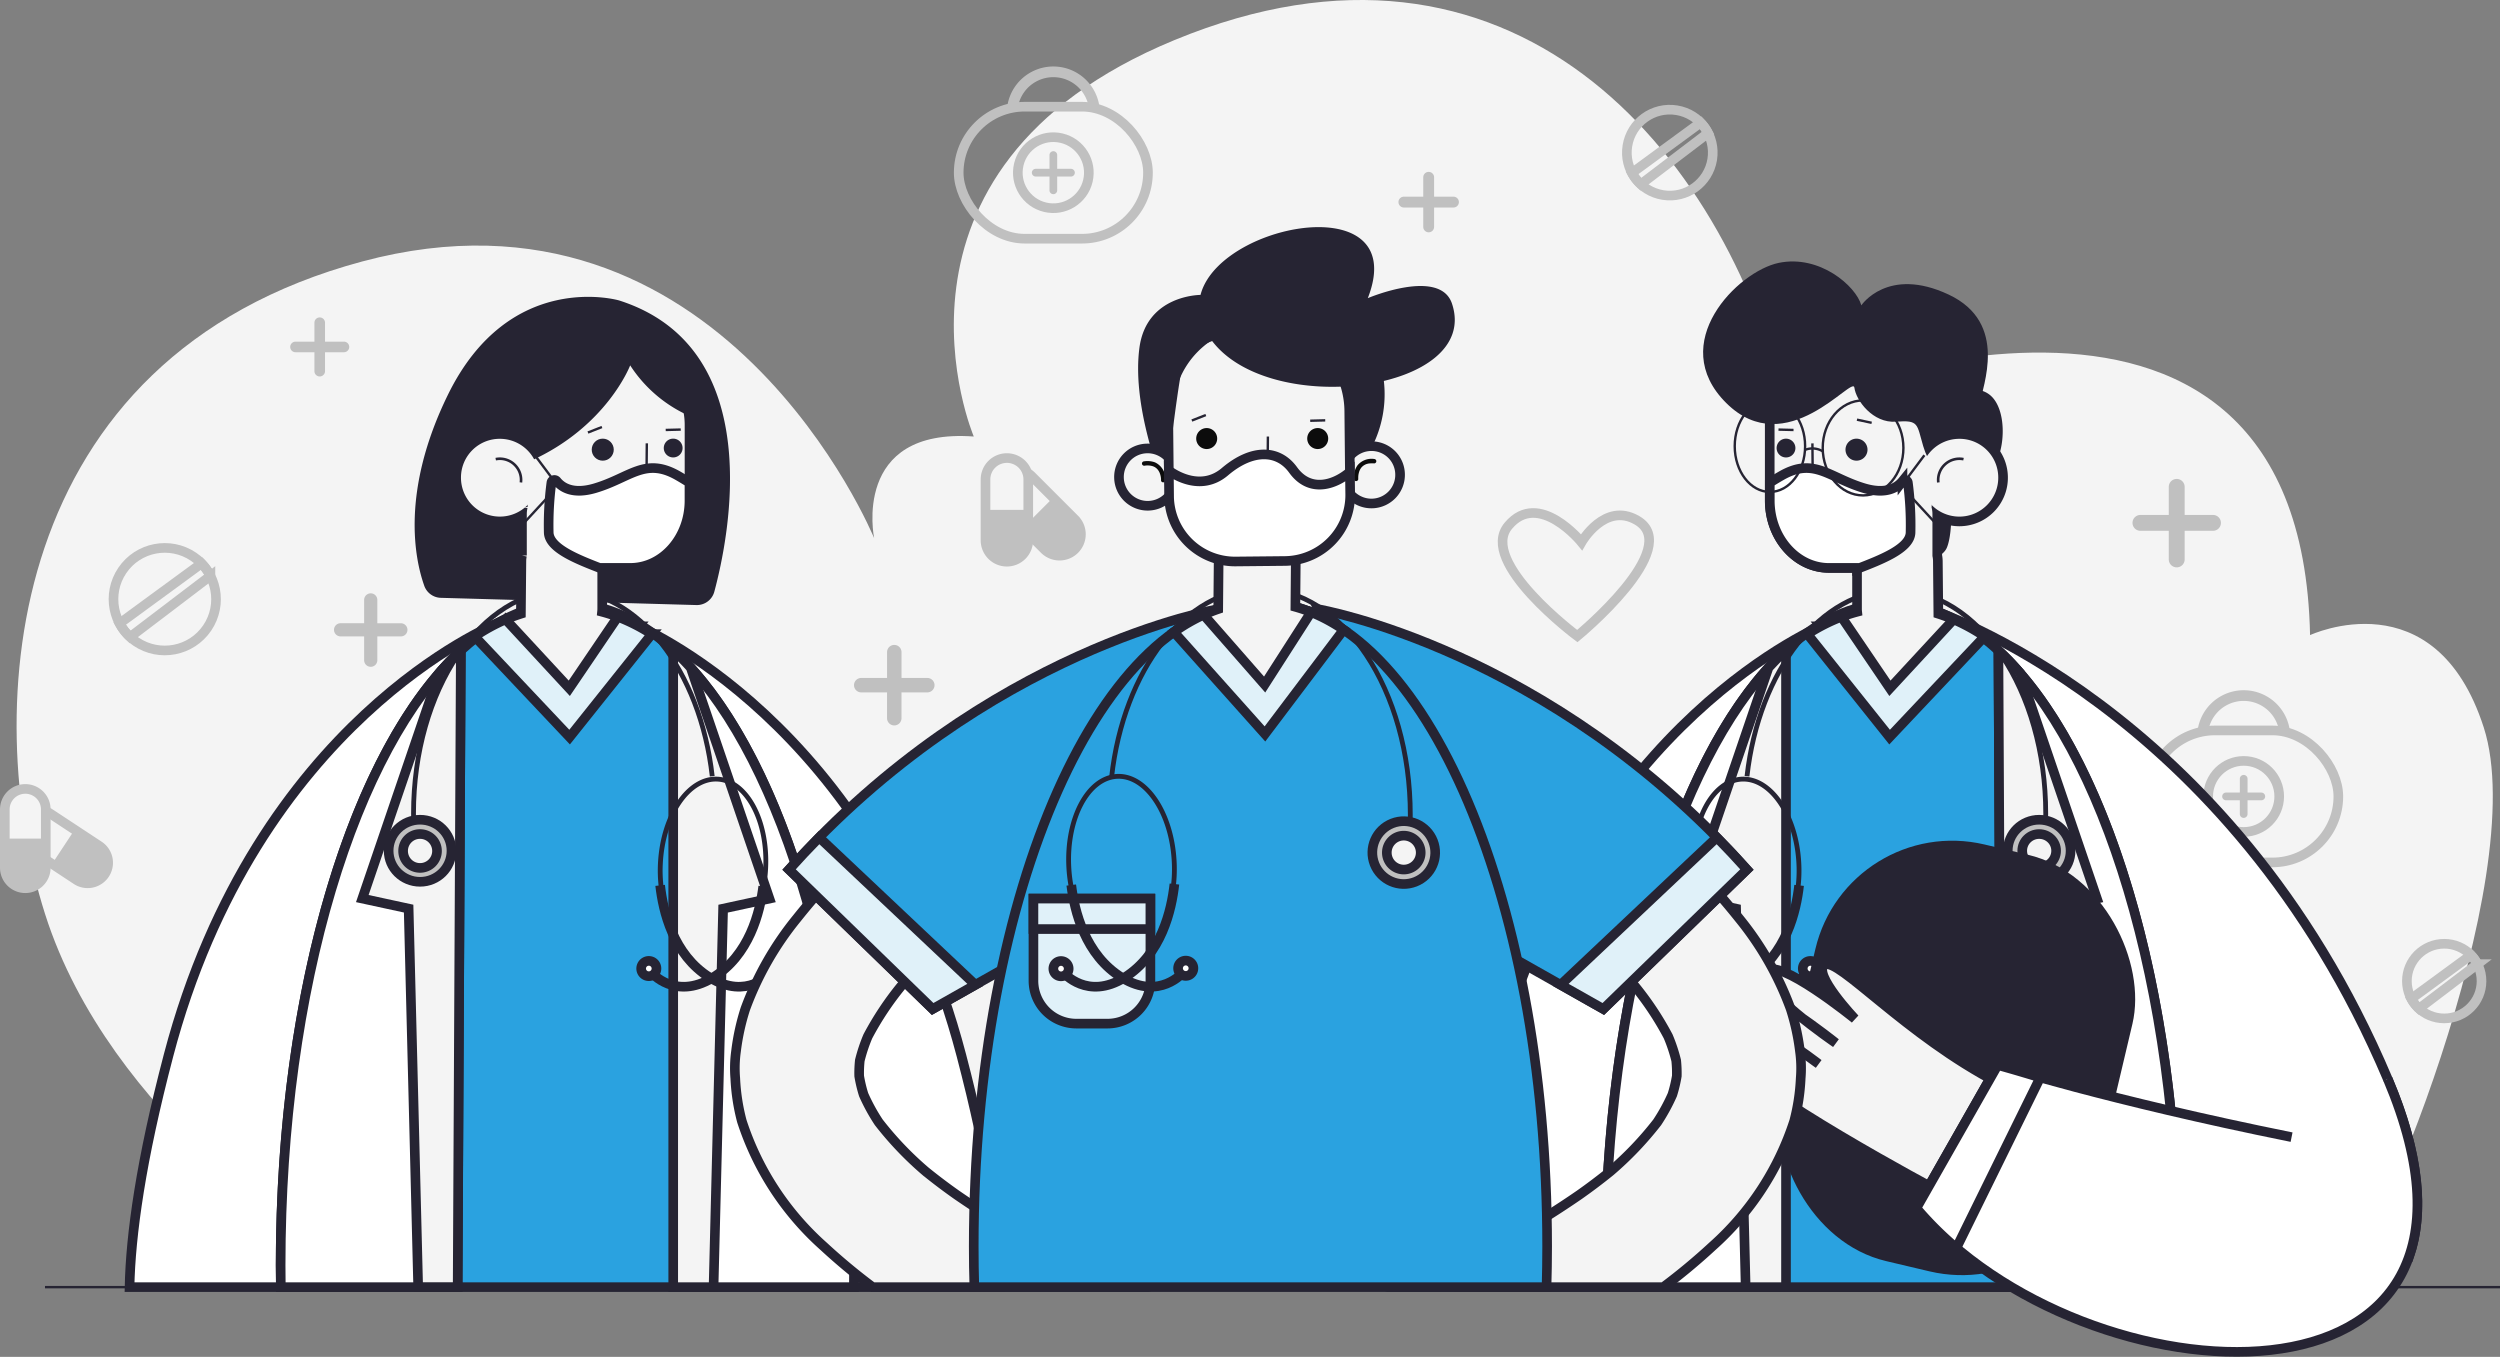 <svg xmlns="http://www.w3.org/2000/svg" width="259.59" height="140.892" viewBox="0 0 259.59 140.892">
  <rect x="0" y="0" width="259.59" height="140.892" fill="#808080" stroke="none"/>
  <g id="Group_2073" data-name="Group 2073" transform="translate(-29.857 -63.274)">
    <g id="Group_1358" data-name="Group 1358" transform="translate(30.357 63.274)">
      <path id="Path_1552" data-name="Path 1552" d="M65.417,192.862s-22.125-13.477-28.858-34.7-4.329-57.739,32.947-67.739,53.148,28.73,53.148,28.73S120.255,107.679,133,108.6c0,0-11.783-27.7,20.836-41.164,34.954-14.429,56.944,11.193,63.5,37.943,0,0,53.456-22.594,54.418,23.842,0,0,12.986-6.087,18.037,9.593S278.01,194.9,274.4,196.82,65.417,192.862,65.417,192.862Z" transform="translate(-32.387 -63.274)" fill="#f4f4f4"/>
      <g id="Group_1357" data-name="Group 1357" transform="translate(0 6.905)">
        <g id="Group_1342" data-name="Group 1342" transform="translate(9.215 47.918)">
          <circle id="Ellipse_5" data-name="Ellipse 5" cx="5.324" cy="5.324" r="5.324" transform="translate(0 8.818) rotate(-55.901)" fill="none" stroke="silver" stroke-miterlimit="10" stroke-width="1"/>
          <path id="Path_1553" data-name="Path 1553" d="M70.567,218.923l-8.509,6.228a5.348,5.348,0,0,0,1.095,1.408l8.34-6.344A5.33,5.33,0,0,0,70.567,218.923Z" transform="translate(-59.357 -215.24)" fill="none" stroke="silver" stroke-miterlimit="10" stroke-width="1"/>
        </g>
        <g id="Group_1343" data-name="Group 1343" transform="translate(167.77 3.824)">
          <circle id="Ellipse_6" data-name="Ellipse 6" cx="4.461" cy="4.461" r="4.461" transform="matrix(0.16, -0.987, 0.987, 0.16, 0, 8.808)" fill="none" stroke="silver" stroke-miterlimit="10" stroke-width="1"/>
          <path id="Path_1554" data-name="Path 1554" d="M486.972,97.157l-7.129,5.218a4.477,4.477,0,0,0,.918,1.18l6.988-5.315A4.46,4.46,0,0,0,486.972,97.157Z" transform="translate(-478.659 -95.151)" fill="none" stroke="silver" stroke-miterlimit="10" stroke-width="1"/>
        </g>
        <g id="Group_1344" data-name="Group 1344" transform="translate(249.422 91.092)">
          <circle id="Ellipse_7" data-name="Ellipse 7" cx="3.875" cy="3.875" r="3.875" fill="none" stroke="silver" stroke-miterlimit="10" stroke-width="1"/>
          <path id="Path_1555" data-name="Path 1555" d="M701.336,327.108l-6.192,4.532a3.884,3.884,0,0,0,.8,1.025l6.069-4.616A3.892,3.892,0,0,0,701.336,327.108Z" transform="translate(-694.684 -325.934)" fill="none" stroke="silver" stroke-miterlimit="10" stroke-width="1"/>
        </g>
        <path id="Path_1556" data-name="Path 1556" d="M626.48,199.271h-2.943v-2.943a.824.824,0,0,0-1.647,0v2.943h-2.943a.824.824,0,0,0-.824.824h0a.824.824,0,0,0,.824.824h2.943v2.943a.824.824,0,1,0,1.647,0v-2.943h2.943a.824.824,0,0,0,.824-.824h0A.824.824,0,0,0,626.48,199.271Z" transform="translate(-397.192 -152.707)" fill="silver"/>
        <g id="Group_1347" data-name="Group 1347" transform="translate(99.047)">
          <g id="Group_1345" data-name="Group 1345">
            <rect id="Rectangle_32" data-name="Rectangle 32" width="19.655" height="13.708" rx="6.854" transform="translate(0 4.173)" fill="none" stroke="silver" stroke-miterlimit="10" stroke-width="1"/>
            <path id="Path_1557" data-name="Path 1557" d="M308.39,85.818a3.728,3.728,0,0,1,7.337,0h1.119a4.832,4.832,0,0,0-9.574,0Z" transform="translate(-302.231 -81.645)" fill="silver"/>
          </g>
          <g id="Group_1346" data-name="Group 1346" transform="translate(5.389 6.588)">
            <circle id="Ellipse_8" data-name="Ellipse 8" cx="3.687" cy="3.687" r="3.687" transform="translate(0 7.176) rotate(-76.66)" fill="#f4f4f4" stroke="silver" stroke-miterlimit="10" stroke-width="1"/>
            <path id="Path_1558" data-name="Path 1558" d="M318.132,106.873H316.7v-1.431a.4.4,0,1,0-.8,0v1.431h-1.431a.4.4,0,0,0-.4.4h0a.4.4,0,0,0,.4.4H315.9v1.431a.4.4,0,0,0,.8,0v-1.431h1.431a.4.4,0,0,0,.4-.4h0A.4.4,0,0,0,318.132,106.873Z" transform="translate(-311.861 -102.835)" fill="silver"/>
          </g>
        </g>
        <g id="Group_1350" data-name="Group 1350" transform="translate(222.649 64.766)">
          <g id="Group_1348" data-name="Group 1348">
            <rect id="Rectangle_33" data-name="Rectangle 33" width="19.655" height="13.708" rx="6.854" transform="translate(0 4.173)" fill="none" stroke="silver" stroke-miterlimit="10" stroke-width="1"/>
            <path id="Path_1559" data-name="Path 1559" d="M637.222,258.123a3.728,3.728,0,0,1,7.337,0h1.119a4.832,4.832,0,0,0-9.574,0Z" transform="translate(-631.063 -253.95)" fill="silver"/>
          </g>
          <g id="Group_1349" data-name="Group 1349" transform="translate(6.14 7.339)">
            <circle id="Ellipse_9" data-name="Ellipse 9" cx="3.688" cy="3.688" r="3.688" fill="#f4f4f4" stroke="silver" stroke-miterlimit="10" stroke-width="1"/>
            <path id="Path_1560" data-name="Path 1560" d="M646.964,279.178h-1.431v-1.431a.4.4,0,0,0-.8,0v1.431H643.3a.4.4,0,0,0-.4.4h0a.4.4,0,0,0,.4.4h1.431v1.431a.4.4,0,0,0,.8,0V279.98h1.431a.4.4,0,0,0,.4-.4h0A.4.4,0,0,0,646.964,279.178Z" transform="translate(-641.445 -275.891)" fill="silver"/>
          </g>
        </g>
        <path id="Path_1561" data-name="Path 1561" d="M272.562,244.862h-2.68v-2.68a.75.75,0,1,0-1.5,0v2.68H265.7a.75.75,0,0,0-.75.75h0a.75.75,0,0,0,.75.75h2.68v2.68a.75.75,0,1,0,1.5,0v-2.68h2.68a.75.75,0,0,0,.75-.75h0A.75.75,0,0,0,272.562,244.862Z" transform="translate(-176.772 -181.371)" fill="silver"/>
        <path id="Path_1562" data-name="Path 1562" d="M114.775,153.476h-1.964v-1.965a.55.55,0,0,0-1.1,0v1.965h-1.964a.55.55,0,0,0-.55.55h0a.55.55,0,0,0,.55.55h1.964v1.965a.55.55,0,0,0,1.1,0v-1.965h1.964a.55.55,0,0,0,.55-.55h0A.55.55,0,0,0,114.775,153.476Z" transform="translate(-79.562 -124.906)" fill="silver"/>
        <path id="Path_1563" data-name="Path 1563" d="M128.234,230.248h-2.445V227.8a.685.685,0,0,0-1.369,0v2.445h-2.445a.685.685,0,0,0-.684.685h0a.684.684,0,0,0,.684.684h2.445v2.445a.685.685,0,1,0,1.369,0v-2.445h2.445a.685.685,0,0,0,.685-.684h0A.685.685,0,0,0,128.234,230.248Z" transform="translate(-87.109 -172.437)" fill="silver"/>
        <path id="Path_1564" data-name="Path 1564" d="M421.058,113.331h-2.011V111.32a.563.563,0,0,0-1.126,0v2.011H415.91a.563.563,0,0,0-.563.563h0a.563.563,0,0,0,.563.563h2.011v2.011a.563.563,0,1,0,1.126,0v-2.011h2.011a.563.563,0,0,0,.563-.563h0A.563.563,0,0,0,421.058,113.331Z" transform="translate(-270.636 -99.814)" fill="silver"/>
        <path id="Path_1565" data-name="Path 1565" d="M451.864,217.764s-10.312-7.677-7.161-11.454,7.6,1.708,7.6,1.708,2.412-4.22,5.756-2.278C463.013,208.614,451.864,217.764,451.864,217.764Z" transform="translate(-288.584 -158.622)" fill="none" stroke="silver" stroke-miterlimit="10" stroke-width="1"/>
        <g id="Group_1353" data-name="Group 1353" transform="translate(101.831 40.658)">
          <g id="Group_1351" data-name="Group 1351" transform="translate(0.998 1.225)">
            <path id="Path_1566" data-name="Path 1566" d="M312.183,201.331h0a2.219,2.219,0,0,1-3.139,0l-4.47-4.47a2.22,2.22,0,0,1,0-3.139h0a2.219,2.219,0,0,1,3.139,0l4.47,4.47A2.22,2.22,0,0,1,312.183,201.331Z" transform="translate(-303.924 -193.071)" fill="#f4f4f4" stroke="silver" stroke-miterlimit="10" stroke-width="1"/>
            <path id="Path_1567" data-name="Path 1567" d="M311.6,203.886l2.317,2.317a2.1,2.1,0,0,0,2.976,0l.163-.163a2.1,2.1,0,0,0,0-2.976l-2.317-2.317Z" transform="translate(-308.714 -197.862)" fill="silver"/>
          </g>
          <g id="Group_1352" data-name="Group 1352">
            <path id="Path_1568" data-name="Path 1568" d="M303.488,200.575h0a2.22,2.22,0,0,1-2.22-2.22v-6.322a2.22,2.22,0,0,1,2.22-2.22h0a2.22,2.22,0,0,1,2.22,2.22v6.322A2.22,2.22,0,0,1,303.488,200.575Z" transform="translate(-301.268 -189.813)" fill="#f4f4f4" stroke="silver" stroke-miterlimit="10" stroke-width="1"/>
            <path id="Path_1569" data-name="Path 1569" d="M301.268,204.128V207.4a2.1,2.1,0,0,0,2.1,2.1h.231a2.1,2.1,0,0,0,2.1-2.1v-3.276Z" transform="translate(-301.268 -198.747)" fill="silver"/>
          </g>
        </g>
        <g id="Group_1356" data-name="Group 1356" transform="translate(0 75.014)">
          <g id="Group_1354" data-name="Group 1354" transform="translate(1.423 2.211)">
            <path id="Path_1570" data-name="Path 1570" d="M43.1,293.727h0a2.127,2.127,0,0,1-2.946.606L35.1,291a2.127,2.127,0,0,1-.606-2.947h0a2.127,2.127,0,0,1,2.947-.606L42.5,290.78A2.127,2.127,0,0,1,43.1,293.727Z" transform="translate(-34.144 -287.096)" fill="#f4f4f4" stroke="silver" stroke-miterlimit="10" stroke-width="1"/>
            <path id="Path_1571" data-name="Path 1571" d="M43.417,296.016l2.621,1.728a2.017,2.017,0,0,0,2.794-.574l.121-.185a2.017,2.017,0,0,0-.574-2.793l-2.621-1.727Z" transform="translate(-39.931 -290.446)" fill="silver"/>
          </g>
          <g id="Group_1355" data-name="Group 1355">
            <path id="Path_1572" data-name="Path 1572" d="M32.484,291.524h0a2.127,2.127,0,0,1-2.127-2.127V283.34a2.127,2.127,0,0,1,2.127-2.127h0a2.127,2.127,0,0,1,2.127,2.127V289.4A2.127,2.127,0,0,1,32.484,291.524Z" transform="translate(-30.357 -281.213)" fill="#f4f4f4" stroke="silver" stroke-miterlimit="10" stroke-width="1"/>
            <path id="Path_1573" data-name="Path 1573" d="M30.357,294.928v3.139a2.017,2.017,0,0,0,2.017,2.016h.221a2.016,2.016,0,0,0,2.016-2.016v-3.139Z" transform="translate(-30.357 -289.773)" fill="silver"/>
          </g>
        </g>
      </g>
    </g>
    <g id="Group_1432" data-name="Group 1432" transform="translate(34.529 86.856)">
      <line id="Line_10" data-name="Line 10" x2="254.919" transform="translate(0 110.07)" fill="none" stroke="#262433" stroke-miterlimit="10" stroke-width="0.25"/>
      <g id="Group_1431" data-name="Group 1431" transform="translate(8.775)">
        <g id="Group_1379" data-name="Group 1379" transform="translate(0 7.242)">
          <g id="Group_1359" data-name="Group 1359" transform="translate(0 33.987)">
            <path id="Path_1574" data-name="Path 1574" d="M88.8,304.538c1.684-19.987,5.962-59.505,14.031-68.84,0,0-24.836,9.976-33.975,44.766-2.875,10.944-3.94,18.649-4.051,24.074Z" transform="translate(-64.801 -235.698)" fill="#fff" stroke="#262433" stroke-miterlimit="10" stroke-width="1"/>
            <path id="Path_1575" data-name="Path 1575" d="M242.231,304.538c-.111-5.424-1.177-13.13-4.051-24.074-9.139-34.791-33.975-44.766-33.975-44.766,8.068,9.335,12.347,48.853,14.031,68.84Z" transform="translate(-151.805 -235.698)" fill="#fff" stroke="#262433" stroke-miterlimit="10" stroke-width="1"/>
          </g>
          <g id="Group_1364" data-name="Group 1364" transform="translate(15.693 31.826)">
            <path id="Path_1576" data-name="Path 1576" d="M166.072,300.95q.017-1.141.018-2.291c0-37.948-13.329-68.71-29.77-68.71s-29.77,30.763-29.77,68.71q0,1.151.018,2.291Z" transform="translate(-106.55 -229.948)" fill="#2aa2e0" stroke="#262433" stroke-miterlimit="10" stroke-width="1"/>
            <g id="Group_1363" data-name="Group 1363" transform="translate(0 4.84)">
              <g id="Group_1361" data-name="Group 1361" transform="translate(0 0.062)">
                <path id="Path_1577" data-name="Path 1577" d="M125.26,242.989c-10.965,10.133-18.71,34.882-18.71,63.808q0,1.151.018,2.291h18.358Z" transform="translate(-106.55 -242.989)" fill="#fff" stroke="#262433" stroke-miterlimit="10" stroke-width="1"/>
                <g id="Group_1360" data-name="Group 1360" transform="translate(8.479)">
                  <path id="Path_1578" data-name="Path 1578" d="M139.339,242.989a29.131,29.131,0,0,0-2.247,2.335l-7.983,23.417,4.81,1.042.992,39.3h4.1Z" transform="translate(-129.108 -242.989)" fill="#f4f4f4" stroke="#262433" stroke-miterlimit="10" stroke-width="1"/>
                </g>
              </g>
              <g id="Group_1362" data-name="Group 1362" transform="translate(40.765)">
                <path id="Path_1579" data-name="Path 1579" d="M219.179,310.7h16.344q.017-1.141.018-2.291c0-28.041-7.279-52.156-17.713-62.837Z" transform="translate(-216.765 -244.541)" fill="#fff" stroke="#262433" stroke-miterlimit="10" stroke-width="1"/>
                <path id="Path_1580" data-name="Path 1580" d="M215,242.825v66.161h4.189l.992-39.3,4.81-1.042-8.175-23.981C216.221,244,215.617,243.39,215,242.825Z" transform="translate(-215.001 -242.825)" fill="#f4f4f4" stroke="#262433" stroke-miterlimit="10" stroke-width="1"/>
              </g>
            </g>
          </g>
          <g id="Group_1370" data-name="Group 1370" transform="translate(26.908 30.447)">
            <path id="Path_1581" data-name="Path 1581" d="M174.276,245.61c-1.242-10.972-7.665-19.33-15.4-19.33-8.626,0-15.618,10.391-15.618,23.208q0,.5.014,1" transform="translate(-140.675 -226.279)" fill="none" stroke="#262433" stroke-miterlimit="10" stroke-width="0.5"/>
            <g id="Group_1365" data-name="Group 1365" transform="translate(0 23.846)">
              <ellipse id="Ellipse_10" data-name="Ellipse 10" cx="3.263" cy="3.223" rx="3.263" ry="3.223" fill="silver" stroke="#262433" stroke-miterlimit="10" stroke-width="1"/>
              <path id="Path_1582" data-name="Path 1582" d="M140.389,295.408a1.759,1.759,0,1,0,1.759-1.737A1.748,1.748,0,0,0,140.389,295.408Z" transform="translate(-138.885 -292.185)" fill="#f4f4f4" stroke="#262433" stroke-miterlimit="10" stroke-width="1"/>
            </g>
            <g id="Group_1369" data-name="Group 1369" transform="translate(26.221 19.626)">
              <path id="Path_1583" data-name="Path 1583" d="M222.043,290.074a14.625,14.625,0,0,0,.3-2.292c.255-4.977-1.985-9.134-5-9.285s-5.674,3.761-5.929,8.739a14.3,14.3,0,0,0,.185,3.183" transform="translate(-209.417 -278.492)" fill="none" stroke="#262433" stroke-miterlimit="10" stroke-width="0.5"/>
              <g id="Group_1368" data-name="Group 1368" transform="translate(0 11.035)">
                <g id="Group_1366" data-name="Group 1366" transform="translate(1.97)">
                  <path id="Path_1584" data-name="Path 1584" d="M222.868,316.956s-2.463,2.848-6.307.475-4.88-6.941-5.173-9.582" transform="translate(-211.387 -307.848)" fill="none" stroke="#262433" stroke-miterlimit="10" stroke-width="1"/>
                  <path id="Path_1585" data-name="Path 1585" d="M240.581,329.626a.794.794,0,1,0,.794-.784A.789.789,0,0,0,240.581,329.626Z" transform="translate(-229.607 -320.951)" fill="#fff" stroke="#262433" stroke-miterlimit="10" stroke-width="1"/>
                </g>
                <g id="Group_1367" data-name="Group 1367" transform="translate(0 0.105)">
                  <path id="Path_1586" data-name="Path 1586" d="M209.007,317.088s2.426,2.879,6.3.555,4.971-6.878,5.3-9.515" transform="translate(-207.932 -308.128)" fill="none" stroke="#262433" stroke-miterlimit="10" stroke-width="1"/>
                  <path id="Path_1587" data-name="Path 1587" d="M207.734,329.514a.794.794,0,1,1-.784-.795A.789.789,0,0,1,207.734,329.514Z" transform="translate(-206.146 -320.98)" fill="#fff" stroke="#262433" stroke-miterlimit="10" stroke-width="1"/>
                </g>
              </g>
            </g>
          </g>
          <g id="Group_1378" data-name="Group 1378" transform="translate(29.613)">
            <path id="Path_1588" data-name="Path 1588" d="M164.8,145.648s-11.352-3.3-17.765,9.793c-4.923,10.049-3.43,17.079-2.471,19.8a1.876,1.876,0,0,0,1.7,1.288l26.6.753a1.878,1.878,0,0,0,1.843-1.433C176.2,170.283,180.287,150.582,164.8,145.648Z" transform="translate(-143.583 -145.278)" fill="#262433"/>
            <g id="Group_1377" data-name="Group 1377" transform="translate(4.806 2.542)">
              <path id="Path_1589" data-name="Path 1589" d="M156.369,188.5a4.039,4.039,0,1,0,4.039-4.006A4.022,4.022,0,0,0,156.369,188.5Z" transform="translate(-156.369 -172.296)" fill="none" stroke="#262433" stroke-miterlimit="10" stroke-width="2"/>
              <path id="Path_1590" data-name="Path 1590" d="M176.727,162.082h-5.073c-3.372,0-6.132,3.142-6.132,6.982v7.864c0,.222.012.441.03.657a3.117,3.117,0,0,0-.087.72v4.322a3.075,3.075,0,0,0-.061.564l-.052,5.484a18.5,18.5,0,0,0-4.556,2.192l9.24,8.693,7.543-9.578a17.3,17.3,0,0,0-3.8-1.516,3.094,3.094,0,0,0,.017-.32v-4.237h2.933c3.373,0,6.132-3.142,6.132-6.982v-7.864C182.859,165.224,180.1,162.082,176.727,162.082Z" transform="translate(-159.131 -158.308)" fill="#f4f4f4" stroke="#262433" stroke-miterlimit="10" stroke-width="1"/>
              <g id="Group_1373" data-name="Group 1373" transform="translate(13.182 10.974)">
                <g id="Group_1371" data-name="Group 1371" transform="translate(0.394 1.207)">
                  <circle id="Ellipse_11" data-name="Ellipse 11" cx="1.144" cy="1.144" r="1.144" fill="#262433"/>
                  <path id="Path_1591" data-name="Path 1591" d="M212.4,185.425a.976.976,0,1,0,.976-.976A.976.976,0,0,0,212.4,185.425Z" transform="translate(-204.918 -184.449)" fill="#262433"/>
                </g>
                <line id="Line_11" data-name="Line 11" x1="0.037" y2="3.953" transform="translate(6.078 1.696)" fill="#262433" stroke="#262433" stroke-miterlimit="10" stroke-width="0.25"/>
                <g id="Group_1372" data-name="Group 1372">
                  <line id="Line_12" data-name="Line 12" y1="0.571" x2="1.453" fill="#262433" stroke="#262433" stroke-miterlimit="10" stroke-width="0.25"/>
                  <line id="Line_13" data-name="Line 13" y1="0.041" x2="1.561" transform="translate(8.076 0.265)" fill="#262433" stroke="#262433" stroke-miterlimit="10" stroke-width="0.25"/>
                </g>
              </g>
              <path id="Path_1592" data-name="Path 1592" d="M182.812,162.26a14.152,14.152,0,0,1-7.135-5.646s-2.412,6.352-10.341,9.924c-10.377,4.674-5.186-8.045-2.312-11.332S180.568,147.831,182.812,162.26Z" transform="translate(-158.108 -152.042)" fill="#262433"/>
              <g id="Group_1374" data-name="Group 1374" transform="translate(0 12.198)">
                <path id="Path_1593" data-name="Path 1593" d="M156.369,188.5a4.039,4.039,0,1,0,4.039-4.006A4.022,4.022,0,0,0,156.369,188.5Z" transform="translate(-156.369 -184.494)" fill="#f4f4f4"/>
                <path id="Path_1594" data-name="Path 1594" d="M168.582,192.5a2.2,2.2,0,0,0-2.617-2.418" transform="translate(-162.358 -187.969)" fill="none" stroke="#262433" stroke-miterlimit="10" stroke-width="0.275"/>
              </g>
              <g id="Group_1376" data-name="Group 1376" transform="translate(1.417 30.679)">
                <g id="Group_1375" data-name="Group 1375">
                  <path id="Path_1595" data-name="Path 1595" d="M160.138,235.7,170,246.153l8.531-10.692a18.921,18.921,0,0,0-3.529-1.8l-5.035,7.424-6.614-7.15A19.6,19.6,0,0,0,160.138,235.7Z" transform="translate(-160.138 -233.661)" fill="#e0f1f9" stroke="#262433" stroke-miterlimit="10" stroke-width="1"/>
                </g>
              </g>
            </g>
            <path id="Path_1596" data-name="Path 1596" d="M194.027,193.381c-3.427-1.971-4.93.183-8.6,1.283-2.308.692-3.458-.068-3.993-.726a.313.313,0,0,0-.558.147,33.411,33.411,0,0,0-.28,5.185c.038,1.66,3.044,2.813,5.55,3.783v-.109h2.933c3.373,0,6.132-3.142,6.132-6.982V194.1C194.879,193.887,194.491,193.648,194.027,193.381Z" transform="translate(-166.679 -174.801)" fill="#fff" stroke="#262433" stroke-miterlimit="10" stroke-width="1"/>
            <line id="Line_14" data-name="Line 14" x2="1.843" y2="2.462" transform="translate(12.476 16.444)" fill="none" stroke="#262433" stroke-miterlimit="10" stroke-width="0.25"/>
            <line id="Line_15" data-name="Line 15" y1="3.009" x2="2.775" transform="translate(11.212 20.616)" fill="none" stroke="#262433" stroke-miterlimit="10" stroke-width="0.25"/>
          </g>
        </g>
        <g id="Group_1405" data-name="Group 1405" transform="translate(138.038 3.568)">
          <g id="Group_1401" data-name="Group 1401">
            <g id="Group_1380" data-name="Group 1380" transform="translate(0 36.098)">
              <path id="Path_1597" data-name="Path 1597" d="M432.037,304.538c.111-5.424,1.177-13.13,4.051-24.074,9.138-34.791,33.975-44.766,33.975-44.766-8.068,9.335-12.347,48.853-14.031,68.84Z" transform="translate(-432.037 -234.134)" fill="#fff" stroke="#262433" stroke-miterlimit="10" stroke-width="1"/>
              <path id="Path_1598" data-name="Path 1598" d="M611.913,298.7c1.529-4.455,1.086-10.512-2.246-18.384-16.433-38.839-47.545-48.775-47.545-48.775l.884,49.857Z" transform="translate(-513.225 -231.538)" fill="#fff" stroke="#262433" stroke-miterlimit="10" stroke-width="1"/>
            </g>
            <g id="Group_1385" data-name="Group 1385" transform="translate(15.192 35.501)">
              <path id="Path_1599" data-name="Path 1599" d="M531.977,300.95q.017-1.141.018-2.291c0-37.948-13.329-68.71-29.77-68.71s-29.77,30.763-29.77,68.71q0,1.151.018,2.291Z" transform="translate(-472.455 -229.948)" fill="#2aa2e0" stroke="#262433" stroke-miterlimit="10" stroke-width="1"/>
              <g id="Group_1384" data-name="Group 1384" transform="translate(0 4.84)">
                <g id="Group_1382" data-name="Group 1382" transform="translate(40.83 0.062)">
                  <path id="Path_1600" data-name="Path 1600" d="M581.08,242.989c10.965,10.133,18.71,34.882,18.71,63.808q0,1.151-.018,2.291H581.413Z" transform="translate(-581.08 -242.989)" fill="#fff" stroke="#262433" stroke-miterlimit="10" stroke-width="1"/>
                  <g id="Group_1381" data-name="Group 1381">
                    <path id="Path_1601" data-name="Path 1601" d="M581.08,242.989a29.117,29.117,0,0,1,2.247,2.335l7.983,23.417-4.81,1.042-.992,39.3h-4.1Z" transform="translate(-581.08 -242.989)" fill="#f4f4f4" stroke="#262433" stroke-miterlimit="10" stroke-width="1"/>
                  </g>
                </g>
                <g id="Group_1383" data-name="Group 1383">
                  <path id="Path_1602" data-name="Path 1602" d="M488.817,310.7H472.473q-.017-1.141-.018-2.291c0-28.041,7.279-52.156,17.713-62.837Z" transform="translate(-472.455 -244.541)" fill="#fff" stroke="#262433" stroke-miterlimit="10" stroke-width="1"/>
                  <path id="Path_1603" data-name="Path 1603" d="M505.817,242.825v66.161h-4.189l-.992-39.3-4.81-1.042L504,244.658C504.6,244,505.2,243.39,505.817,242.825Z" transform="translate(-487.042 -242.825)" fill="#f4f4f4" stroke="#262433" stroke-miterlimit="10" stroke-width="1"/>
                </g>
              </g>
            </g>
            <g id="Group_1391" data-name="Group 1391" transform="translate(22.765 34.122)">
              <path id="Path_1604" data-name="Path 1604" d="M511.624,245.61c1.242-10.972,7.665-19.33,15.4-19.33,8.626,0,15.619,10.391,15.619,23.208q0,.5-.014,1" transform="translate(-504.473 -226.279)" fill="none" stroke="#262433" stroke-miterlimit="10" stroke-width="0.5"/>
              <g id="Group_1386" data-name="Group 1386" transform="translate(34.227 23.846)">
                <ellipse id="Ellipse_12" data-name="Ellipse 12" cx="3.263" cy="3.223" rx="3.263" ry="3.223" fill="silver" stroke="#262433" stroke-miterlimit="10" stroke-width="1"/>
                <ellipse id="Ellipse_13" data-name="Ellipse 13" cx="1.759" cy="1.737" rx="1.759" ry="1.737" transform="translate(1.504 1.486)" fill="#f4f4f4" stroke="#262433" stroke-miterlimit="10" stroke-width="1"/>
              </g>
              <g id="Group_1390" data-name="Group 1390" transform="translate(0 19.626)">
                <path id="Path_1605" data-name="Path 1605" d="M497.143,290.074a14.618,14.618,0,0,1-.3-2.292c-.255-4.977,1.986-9.134,5-9.285s5.674,3.761,5.929,8.739a14.323,14.323,0,0,1-.185,3.183" transform="translate(-495.237 -278.492)" fill="none" stroke="#262433" stroke-miterlimit="10" stroke-width="0.5"/>
                <g id="Group_1389" data-name="Group 1389" transform="translate(0 11.035)">
                  <g id="Group_1387" data-name="Group 1387">
                    <path id="Path_1606" data-name="Path 1606" d="M495.477,316.956s2.463,2.848,6.307.475,4.88-6.941,5.173-9.582" transform="translate(-494.396 -307.848)" fill="none" stroke="#262433" stroke-miterlimit="10" stroke-width="1"/>
                    <ellipse id="Ellipse_14" data-name="Ellipse 14" cx="0.794" cy="0.784" rx="0.794" ry="0.784" transform="translate(0 7.891)" fill="#fff" stroke="#262433" stroke-miterlimit="10" stroke-width="1"/>
                  </g>
                  <g id="Group_1388" data-name="Group 1388" transform="translate(1.857 0.105)">
                    <path id="Path_1607" data-name="Path 1607" d="M509.14,317.088s-2.426,2.879-6.3.555-4.971-6.878-5.3-9.515" transform="translate(-497.541 -308.128)" fill="none" stroke="#262433" stroke-miterlimit="10" stroke-width="1"/>
                    <path id="Path_1608" data-name="Path 1608" d="M527.035,329.514a.794.794,0,1,0,.784-.795A.789.789,0,0,0,527.035,329.514Z" transform="translate(-515.949 -320.98)" fill="#fff" stroke="#262433" stroke-miterlimit="10" stroke-width="1"/>
                  </g>
                </g>
              </g>
            </g>
            <g id="Group_1400" data-name="Group 1400" transform="translate(25.359)">
              <path id="Path_1609" data-name="Path 1609" d="M553.639,189.129s4.249-.08,4.97-1.844.4-6.092.4-6.092a8.227,8.227,0,0,0,4.008-1.784c1.684-1.5,2-6.473,0-8s-5.531.722-5.772,1.122S553.639,189.129,553.639,189.129Z" transform="translate(-533.29 -157.588)" fill="#262433"/>
              <g id="Group_1398" data-name="Group 1398">
                <path id="Path_1610" data-name="Path 1610" d="M567.625,188.5a4.039,4.039,0,1,1-4.039-4.006A4.022,4.022,0,0,1,567.625,188.5Z" transform="translate(-536.978 -166.079)" fill="none" stroke="#262433" stroke-miterlimit="10" stroke-width="2"/>
                <path id="Path_1611" data-name="Path 1611" d="M524.043,162.082h5.073c3.373,0,6.132,3.142,6.132,6.982v7.864c0,.222-.012.441-.029.657a3.134,3.134,0,0,1,.086.72v4.322a3.077,3.077,0,0,1,.061.564l.052,5.484a18.493,18.493,0,0,1,4.556,2.192l-9.24,8.693-7.543-9.578a17.29,17.29,0,0,1,3.8-1.516,3.1,3.1,0,0,1-.016-.32v-4.237h-2.934c-3.372,0-6.132-3.142-6.132-6.982v-7.864C517.911,165.224,520.671,162.082,524.043,162.082Z" transform="translate(-510.992 -152.091)" fill="#f4f4f4" stroke="#262433" stroke-miterlimit="10" stroke-width="1"/>
                <g id="Group_1394" data-name="Group 1394" transform="translate(7.632 16.426)">
                  <g id="Group_1392" data-name="Group 1392" transform="translate(0 1.973)">
                    <path id="Path_1612" data-name="Path 1612" d="M541.122,185.592a1.143,1.143,0,1,1-1.143-1.143A1.143,1.143,0,0,1,541.122,185.592Z" transform="translate(-531.683 -184.449)" fill="#262433"/>
                    <path id="Path_1613" data-name="Path 1613" d="M521.76,185.425a.976.976,0,1,1-.976-.976A.976.976,0,0,1,521.76,185.425Z" transform="translate(-519.808 -184.449)" fill="#262433"/>
                  </g>
                  <line id="Line_16" data-name="Line 16" x2="0.037" y2="3.953" transform="translate(3.718 2.462)" fill="#262433" stroke="#262433" stroke-miterlimit="10" stroke-width="0.25"/>
                  <g id="Group_1393" data-name="Group 1393" transform="translate(0.196)">
                    <line id="Line_17" data-name="Line 17" x1="1.527" y1="0.327" transform="translate(8.147)" fill="#262433" stroke="#262433" stroke-miterlimit="10" stroke-width="0.25"/>
                    <line id="Line_18" data-name="Line 18" x1="1.561" y1="0.041" transform="translate(0 1.031)" fill="#262433" stroke="#262433" stroke-miterlimit="10" stroke-width="0.25"/>
                  </g>
                </g>
                <path id="Path_1614" data-name="Path 1614" d="M525.158,156.187s-1.7,2.185-2.8-1.507c-.683-2.3-.413-2.727-2.818-2.543s-4.169-2.213-4.329-3.539-7.054,7.812-13.307,1.6,1.2-13.668,5.451-14.55,8.016,2.4,8.578,4.409c0,0,2.726-4.088,9.058-1.122s3.447,9.62,3.287,11.263S525.69,155.891,525.158,156.187Z" transform="translate(-499.503 -135.502)" fill="#262433"/>
                <g id="Group_1395" data-name="Group 1395" transform="translate(22.57 18.415)">
                  <path id="Path_1615" data-name="Path 1615" d="M567.625,188.5a4.039,4.039,0,1,1-4.039-4.006A4.022,4.022,0,0,1,567.625,188.5Z" transform="translate(-559.548 -184.494)" fill="#f4f4f4"/>
                  <path id="Path_1616" data-name="Path 1616" d="M564.477,192.5a2.2,2.2,0,0,1,2.616-2.418" transform="translate(-562.623 -187.969)" fill="none" stroke="#262433" stroke-miterlimit="10" stroke-width="0.275"/>
                </g>
                <g id="Group_1397" data-name="Group 1397" transform="translate(10.833 36.896)">
                  <g id="Group_1396" data-name="Group 1396">
                    <path id="Path_1617" data-name="Path 1617" d="M546.721,235.7l-9.867,10.453-8.531-10.692a18.944,18.944,0,0,1,3.529-1.8l5.035,7.424,6.614-7.15A19.6,19.6,0,0,1,546.721,235.7Z" transform="translate(-528.323 -233.661)" fill="#e0f1f9" stroke="#262433" stroke-miterlimit="10" stroke-width="1"/>
                  </g>
                </g>
              </g>
              <path id="Path_1618" data-name="Path 1618" d="M519.1,193.381c3.427-1.971,4.93.183,8.6,1.283,2.308.692,3.458-.068,3.993-.726a.313.313,0,0,1,.559.147,33.507,33.507,0,0,1,.28,5.185c-.038,1.66-3.044,2.813-5.55,3.783v-.109h-2.934c-3.372,0-6.132-3.142-6.132-6.982V194.1C518.245,193.887,518.633,193.648,519.1,193.381Z" transform="translate(-510.992 -171.126)" fill="#fff" stroke="#262433" stroke-miterlimit="10" stroke-width="1"/>
              <line id="Line_19" data-name="Line 19" x1="1.843" y2="2.462" transform="translate(21.135 20.118)" fill="none" stroke="#262433" stroke-miterlimit="10" stroke-width="0.25"/>
              <line id="Line_20" data-name="Line 20" x1="2.775" y1="3.009" transform="translate(21.467 24.291)" fill="none" stroke="#262433" stroke-miterlimit="10" stroke-width="0.25"/>
              <g id="Group_1399" data-name="Group 1399" transform="translate(3.283 14.43)">
                <ellipse id="Ellipse_15" data-name="Ellipse 15" cx="4.189" cy="4.931" rx="4.189" ry="4.931" transform="translate(9.137)" fill="none" stroke="#262433" stroke-miterlimit="10" stroke-width="0.25"/>
                <ellipse id="Ellipse_16" data-name="Ellipse 16" cx="3.654" cy="4.75" rx="3.654" ry="4.75" transform="translate(0 0)" fill="none" stroke="#262433" stroke-miterlimit="10" stroke-width="0.25"/>
                <path id="Path_1619" data-name="Path 1619" d="M527.678,187.292a2.083,2.083,0,0,1,1.858.171" transform="translate(-520.37 -182.162)" fill="none" stroke="#262433" stroke-miterlimit="10" stroke-width="0.25"/>
              </g>
            </g>
          </g>
          <g id="Group_1404" data-name="Group 1404" transform="translate(27.503 57.181)">
            <rect id="Rectangle_34" data-name="Rectangle 34" width="33.833" height="44.458" rx="14.602" transform="matrix(0.973, 0.23, -0.23, 0.973, 12.873, 0)" fill="#262433"/>
            <g id="Group_1403" data-name="Group 1403" transform="translate(0 15.788)">
              <path id="Path_1620" data-name="Path 1620" d="M527.518,353.186s-19.711-10.462-21.978-14.3,7.741,3.379,7.741,3.379-7.482-4.5-6.755-6.413,8.525,4.128,8.525,4.128-8.246-5.749-7.212-7.148,9,4.982,9,4.982-8.457-5.749-7.279-7.411,9.262,4.9,9.262,4.9-4.482-4.737-3.138-5.608,8.446,7.317,18.047,12.277S527.518,353.186,527.518,353.186Z" transform="translate(-505.205 -329.63)" fill="#f4f4f4" stroke="#262433" stroke-miterlimit="10" stroke-width="1"/>
              <g id="Group_1402" data-name="Group 1402" transform="translate(20 10.474)">
                <path id="Path_1621" data-name="Path 1621" d="M597.372,364.977c-19.4-4.169-30.511-7.483-30.511-7.483l-8.449,14.858c17.315,20.522,64.456,23.244,48.94-13.428Z" transform="translate(-558.413 -357.494)" fill="#fff"/>
                <path id="Path_1622" data-name="Path 1622" d="M607.353,358.924c15.516,36.672-31.624,33.949-48.94,13.428l8.449-14.858s11.432,3.635,30.511,7.483" transform="translate(-558.413 -357.494)" fill="none" stroke="#262433" stroke-miterlimit="10" stroke-width="1"/>
                <path id="Path_1623" data-name="Path 1623" d="M571.273,358.787c-2.679-.825-4.411-1.293-4.411-1.293l-8.449,14.858a35.263,35.263,0,0,0,4.154,4.137Z" transform="translate(-558.413 -357.494)" fill="#fff" stroke="#262433" stroke-miterlimit="10" stroke-width="1"/>
              </g>
            </g>
          </g>
        </g>
        <g id="Group_1430" data-name="Group 1430" transform="translate(62.853)">
          <g id="Group_1410" data-name="Group 1410" transform="translate(0 39.666)">
            <g id="Group_1407" data-name="Group 1407" transform="translate(60.53)">
              <path id="Path_1624" data-name="Path 1624" d="M447.075,295.211a29.657,29.657,0,0,1-8.523,13.037,62.883,62.883,0,0,1-5.072,4.216H407.049q.831-.35,1.657-.708,1.293-.562,2.572-1.155a92.9,92.9,0,0,0,13.486-7.723q1.65-1.16,3.219-2.43a34.568,34.568,0,0,0,4.87-5.1,19.562,19.562,0,0,0,1.57-2.868,14.182,14.182,0,0,0,.463-1.938,12.772,12.772,0,0,0-.064-1.609,16.739,16.739,0,0,0-.835-2.51,31.681,31.681,0,0,0-3.446-5.2A83.716,83.716,0,0,0,417.73,269.5c-1.16-.889-2.338-1.754-3.524-2.609-4.475-3.155-9.091-6.11-13.8-8.909l-.065-.038,9.131-9.553q7.034,4.323,13.721,9.166a110.577,110.577,0,0,1,12.3,10.13,70.4,70.4,0,0,1,5.852,6.472,32.642,32.642,0,0,1,5.364,9.415,23.6,23.6,0,0,1,.955,4.34,12.712,12.712,0,0,1,.086,2.861A21.178,21.178,0,0,1,447.075,295.211Z" transform="translate(-397.603 -242.06)" fill="#f4f4f4" stroke="#262433" stroke-miterlimit="10" stroke-width="1"/>
              <g id="Group_1406" data-name="Group 1406">
                <path id="Path_1625" data-name="Path 1625" d="M393.051,231.538s24.041,4.064,44.563,27.041L422.7,273.058l-17.476-9.88Z" transform="translate(-393.051 -231.538)" fill="#2aa2e0" stroke="#262433" stroke-miterlimit="10" stroke-width="1"/>
                <path id="Path_1626" data-name="Path 1626" d="M476.359,294.618q1.573,1.6,3.127,3.33l-14.91,14.479-4.435-2.508Z" transform="translate(-434.923 -270.907)" fill="#e0f1f9" stroke="#262433" stroke-miterlimit="10" stroke-width="1"/>
              </g>
            </g>
            <g id="Group_1409" data-name="Group 1409">
              <path id="Path_1627" data-name="Path 1627" d="M232.742,295.211a29.651,29.651,0,0,0,8.523,13.037,62.942,62.942,0,0,0,5.072,4.216h26.431q-.83-.35-1.657-.708-1.293-.562-2.572-1.155a92.917,92.917,0,0,1-13.486-7.723q-1.65-1.16-3.219-2.43a34.572,34.572,0,0,1-4.87-5.1,19.525,19.525,0,0,1-1.57-2.868,14.184,14.184,0,0,1-.463-1.938,12.775,12.775,0,0,1,.064-1.609,16.739,16.739,0,0,1,.835-2.51,31.636,31.636,0,0,1,3.446-5.2A83.712,83.712,0,0,1,262.087,269.5c1.16-.889,2.338-1.754,3.523-2.609,4.475-3.155,9.091-6.11,13.8-8.909l.064-.038-9.131-9.553q-7.034,4.323-13.721,9.166a110.543,110.543,0,0,0-12.3,10.13,70.347,70.347,0,0,0-5.852,6.472,32.632,32.632,0,0,0-5.364,9.415,23.629,23.629,0,0,0-.955,4.34,12.714,12.714,0,0,0-.086,2.861A21.18,21.18,0,0,0,232.742,295.211Z" transform="translate(-232.017 -242.06)" fill="#f4f4f4" stroke="#262433" stroke-miterlimit="10" stroke-width="1"/>
              <g id="Group_1408" data-name="Group 1408" transform="translate(5.633)">
                <path id="Path_1628" data-name="Path 1628" d="M291.567,231.538S267.526,235.6,247,258.579l14.911,14.479,17.476-9.88Z" transform="translate(-247.004 -231.538)" fill="#2aa2e0" stroke="#262433" stroke-miterlimit="10" stroke-width="1"/>
                <path id="Path_1629" data-name="Path 1629" d="M250.131,294.618q-1.574,1.6-3.127,3.33l14.911,14.479,4.435-2.508Z" transform="translate(-247.004 -270.907)" fill="#e0f1f9" stroke="#262433" stroke-miterlimit="10" stroke-width="1"/>
              </g>
            </g>
          </g>
          <g id="Group_1412" data-name="Group 1412" transform="translate(24.811 38.943)">
            <path id="Path_1630" data-name="Path 1630" d="M357.5,300.741q.058-2.1.061-4.236c0-36.943-13.328-66.891-29.77-66.891s-29.77,29.948-29.77,66.891q0,2.135.061,4.236Z" transform="translate(-298.023 -229.614)" fill="#2aa2e0" stroke="#262433" stroke-miterlimit="10" stroke-width="1"/>
            <g id="Group_1411" data-name="Group 1411" transform="translate(6.198 30.78)">
              <path id="Path_1631" data-name="Path 1631" d="M314.511,311.5v8.531a4.455,4.455,0,0,0,4.455,4.455H322.2a4.455,4.455,0,0,0,4.455-4.455V311.5Z" transform="translate(-314.511 -311.502)" fill="#e0f1f9" stroke="#262433" stroke-miterlimit="10" stroke-width="1"/>
              <path id="Path_2785" data-name="Path 2785" d="M0,0H12.142V3.166H0Z" transform="translate(0)" fill="#e0f1f9" stroke="#262433" stroke-width="1"/>
            </g>
          </g>
          <g id="Group_1418" data-name="Group 1418" transform="translate(33.074 37.547)">
            <path id="Path_1632" data-name="Path 1632" d="M336.1,245.468c1.242-11.107,7.665-19.568,15.4-19.568,8.626,0,15.618,10.518,15.618,23.493q0,.506-.014,1.008" transform="translate(-330.052 -225.9)" fill="none" stroke="#262433" stroke-miterlimit="10" stroke-width="0.5"/>
            <g id="Group_1413" data-name="Group 1413" transform="translate(32.16 23.173)">
              <circle id="Ellipse_17" data-name="Ellipse 17" cx="3.263" cy="3.263" r="3.263" transform="translate(0 2.382) rotate(-21.41)" fill="silver" stroke="#262433" stroke-miterlimit="10" stroke-width="1"/>
              <path id="Path_1633" data-name="Path 1633" d="M415.655,295.879a1.759,1.759,0,1,1-1.759-1.759A1.759,1.759,0,0,1,415.655,295.879Z" transform="translate(-409.668 -291.65)" fill="#f4f4f4" stroke="#262433" stroke-miterlimit="10" stroke-width="1"/>
            </g>
            <g id="Group_1417" data-name="Group 1417" transform="translate(0 19.484)">
              <path id="Path_1634" data-name="Path 1634" d="M324.553,289.469a15.007,15.007,0,0,1-.3-2.323c-.255-5.043,1.987-9.255,5.009-9.408s5.679,3.811,5.934,8.854a14.678,14.678,0,0,1-.185,3.225" transform="translate(-322.646 -277.735)" fill="none" stroke="#262433" stroke-miterlimit="10" stroke-width="0.5"/>
              <g id="Group_1416" data-name="Group 1416" transform="translate(0 11.18)">
                <g id="Group_1414" data-name="Group 1414">
                  <path id="Path_1635" data-name="Path 1635" d="M322.886,316.707s2.465,2.886,6.313.481,4.885-7.032,5.178-9.709" transform="translate(-321.804 -307.479)" fill="none" stroke="#262433" stroke-miterlimit="10" stroke-width="1"/>
                  <path id="Path_1636" data-name="Path 1636" d="M321.6,329.544a.795.795,0,1,1-.795-.795A.795.795,0,0,1,321.6,329.544Z" transform="translate(-320.007 -320.754)" fill="#fff" stroke="#262433" stroke-miterlimit="10" stroke-width="1"/>
                </g>
                <g id="Group_1415" data-name="Group 1415" transform="translate(1.859 0.106)">
                  <path id="Path_1637" data-name="Path 1637" d="M336.561,316.84s-2.427,2.918-6.306.563-4.975-6.969-5.3-9.641" transform="translate(-324.952 -307.762)" fill="none" stroke="#262433" stroke-miterlimit="10" stroke-width="1"/>
                  <path id="Path_1638" data-name="Path 1638" d="M354.472,329.431a.795.795,0,1,0,.784-.8A.795.795,0,0,0,354.472,329.431Z" transform="translate(-343.376 -320.784)" fill="#fff" stroke="#262433" stroke-miterlimit="10" stroke-width="1"/>
                </g>
              </g>
            </g>
          </g>
          <g id="Group_1429" data-name="Group 1429" transform="translate(39.89)">
            <g id="Group_1419" data-name="Group 1419" transform="translate(5.707 30.843)">
              <path id="Path_1639" data-name="Path 1639" d="M362.8,227.906l7.224-9.7a16.034,16.034,0,0,0-3.7-1.553l.047-5.249a3.311,3.311,0,0,0-3.271-3.331l-1.407-.012a3.311,3.311,0,0,0-3.331,3.271l-.05,5.552a17.311,17.311,0,0,0-4.364,2.218Z" transform="translate(-353.715 -208.065)" fill="#f4f4f4" stroke="#262433" stroke-miterlimit="10" stroke-width="1"/>
              <path id="Path_1640" data-name="Path 1640" d="M353.322,234.443l9.45,10.582,8.17-10.823a17.793,17.793,0,0,0-3.38-1.823l-4.823,7.515-6.335-7.238A18.469,18.469,0,0,0,353.322,234.443Z" transform="translate(-353.322 -223.24)" fill="#e0f1f9" stroke="#262433" stroke-miterlimit="10" stroke-width="1"/>
            </g>
            <g id="Group_1428" data-name="Group 1428">
              <path id="Path_1641" data-name="Path 1641" d="M366.987,160.771a12.041,12.041,0,0,0,1.7-9.573c-1.368-5.51-11.628-8.374-12.857-8.031a51.887,51.887,0,0,1-5.916.575s-5.617-.021-6.344,5.5,1.737,11.976,1.919,12.858S363.51,166.9,366.987,160.771Z" transform="translate(-341.448 -136.701)" fill="#262433"/>
              <g id="Group_1424" data-name="Group 1424" transform="translate(0 22.747)">
                <g id="Group_1421" data-name="Group 1421" transform="translate(23.237)">
                  <path id="Path_1642" data-name="Path 1642" d="M405.908,189.387a2.976,2.976,0,1,1-3.064-2.86A2.964,2.964,0,0,1,405.908,189.387Z" transform="translate(-399.958 -186.526)" fill="#f4f4f4" stroke="#262433" stroke-miterlimit="10" stroke-width="1"/>
                  <g id="Group_1420" data-name="Group 1420" transform="translate(1.144 1.313)">
                    <path id="Path_1643" data-name="Path 1643" d="M403.466,192.1a1.59,1.59,0,0,1,0-.189c0-.068.006-.136.014-.2,0-.028,0-.076,0,0a.294.294,0,0,1,.01-.062c.008-.045.016-.09.027-.134a2.115,2.115,0,0,1,.084-.271c.023-.061-.019.039.009-.02.01-.021.019-.041.03-.062a1.517,1.517,0,0,1,.084-.146l.041-.059c.037-.053-.024.026.018-.023a1.625,1.625,0,0,1,.124-.13l.059-.05c.039-.035-.03.022,0,0l.032-.023a1.335,1.335,0,0,1,.164-.1l.039-.019.032-.015c-.028.012-.029.012-.005,0s.069-.026.1-.037a1.807,1.807,0,0,1,.232-.056c.005,0,.074-.011.023,0l.065-.008c.046,0,.092-.007.138-.009a2.887,2.887,0,0,1,.327.007.232.232,0,0,0,.23-.23.235.235,0,0,0-.23-.23,1.9,1.9,0,0,0-1.72.653,2.1,2.1,0,0,0-.384,1.16,1.776,1.776,0,0,0,0,.257.236.236,0,0,0,.23.23.232.232,0,0,0,.23-.23Z" transform="translate(-403.001 -190.018)" fill="#0c0c0c"/>
                  </g>
                </g>
                <g id="Group_1423" data-name="Group 1423" transform="translate(0 0.238)">
                  <path id="Path_1644" data-name="Path 1644" d="M338.141,190.2a2.976,2.976,0,1,0,2.885-3.041A2.964,2.964,0,0,0,338.141,190.2Z" transform="translate(-338.139 -187.16)" fill="#f4f4f4" stroke="#262433" stroke-miterlimit="10" stroke-width="1"/>
                  <g id="Group_1422" data-name="Group 1422" transform="translate(2.387 1.315)">
                    <path id="Path_1645" data-name="Path 1645" d="M346.929,192.635a1.908,1.908,0,0,0-1.089-1.849,2.309,2.309,0,0,0-1.183-.1.231.231,0,0,0-.16.283.236.236,0,0,0,.283.161,1.81,1.81,0,0,1,.861.066c.015.005.1.04.048.017l.081.038a1.478,1.478,0,0,1,.16.1c.054.037-.017-.018.031.024.02.018.041.035.06.053a1.6,1.6,0,0,1,.112.12l.024.03c-.035-.044-.015-.021-.008-.011s.029.041.043.062a1.567,1.567,0,0,1,.082.139c.011.021.022.043.032.064s.038.091.011.023c.018.045.035.089.05.135a2.192,2.192,0,0,1,.066.249c.008.037.014.074.02.111s.026.074,0,0a.243.243,0,0,1,.006.052,1.7,1.7,0,0,1,.012.232c-.01.3.45.3.459,0Z" transform="translate(-344.489 -190.658)" fill="#0c0c0c"/>
                  </g>
                </g>
              </g>
              <path id="Rectangle_36" data-name="Rectangle 36" d="M9.4,0h0a9.4,9.4,0,0,1,9.4,9.4v6.1a9.4,9.4,0,0,1-9.4,9.4h0A9.4,9.4,0,0,1,0,15.5V9.4A9.4,9.4,0,0,1,9.4,0Z" transform="translate(5.018 9.887) rotate(-0.579)" fill="#f4f4f4" stroke="#262433" stroke-miterlimit="10" stroke-width="1"/>
              <g id="Group_1427" data-name="Group 1427" transform="translate(7.565 19.514)">
                <line id="Line_21" data-name="Line 21" x1="0.037" y2="3.953" transform="translate(7.861 2.231)" fill="#262433" stroke="#262433" stroke-miterlimit="10" stroke-width="0.25"/>
                <g id="Group_1425" data-name="Group 1425">
                  <line id="Line_22" data-name="Line 22" y1="0.571" x2="1.453" fill="#262433" stroke="#262433" stroke-miterlimit="10" stroke-width="0.25"/>
                  <line id="Line_23" data-name="Line 23" y1="0.041" x2="1.561" transform="translate(12.291 0.551)" fill="#262433" stroke="#262433" stroke-miterlimit="10" stroke-width="0.25"/>
                </g>
                <g id="Group_1426" data-name="Group 1426" transform="translate(0.454 1.353)">
                  <path id="Path_1646" data-name="Path 1646" d="M390.144,182.661a1.089,1.089,0,1,0,1.042-1.134A1.09,1.09,0,0,0,390.144,182.661Z" transform="translate(-378.615 -181.526)" fill="#0c0c0c"/>
                  <path id="Path_1647" data-name="Path 1647" d="M359.475,182.661a1.089,1.089,0,1,0,1.042-1.134A1.089,1.089,0,0,0,359.475,182.661Z" transform="translate(-359.474 -181.526)" fill="#0c0c0c"/>
                </g>
              </g>
              <path id="Path_1648" data-name="Path 1648" d="M370.709,190.623c-1.538,1.319-4.133,2.246-5.9-.206-1.5-2.077-4.184-2.274-7.08.186-2.506,2.129-5.3.264-5.823-.12l.027,2.683a6.849,6.849,0,0,0,6.9,6.759l5.147-.052a6.849,6.849,0,0,0,6.759-6.9Z" transform="translate(-346.729 -165.204)" fill="#fff" stroke="#262433" stroke-miterlimit="10" stroke-width="1"/>
              <path id="Path_1649" data-name="Path 1649" d="M346.816,137.7a14.99,14.99,0,0,1,4.817-3.253c-.38-8.469,22.28-13.266,17.517-1.06,0,0,7.483-3.183,8.738.565,3.053,9.118-18.732,11.979-24.9,3.889-1.295.483-2.886,1.414-3.2,3.126-.547,2.973-1.314,9.547-1.314,9.547a17.244,17.244,0,0,0-.984-2.914C346.877,146.27,345.866,139.026,346.816,137.7Z" transform="translate(-343.312 -126.01)" fill="#262433"/>
            </g>
          </g>
        </g>
      </g>
    </g>
  </g>
</svg>
